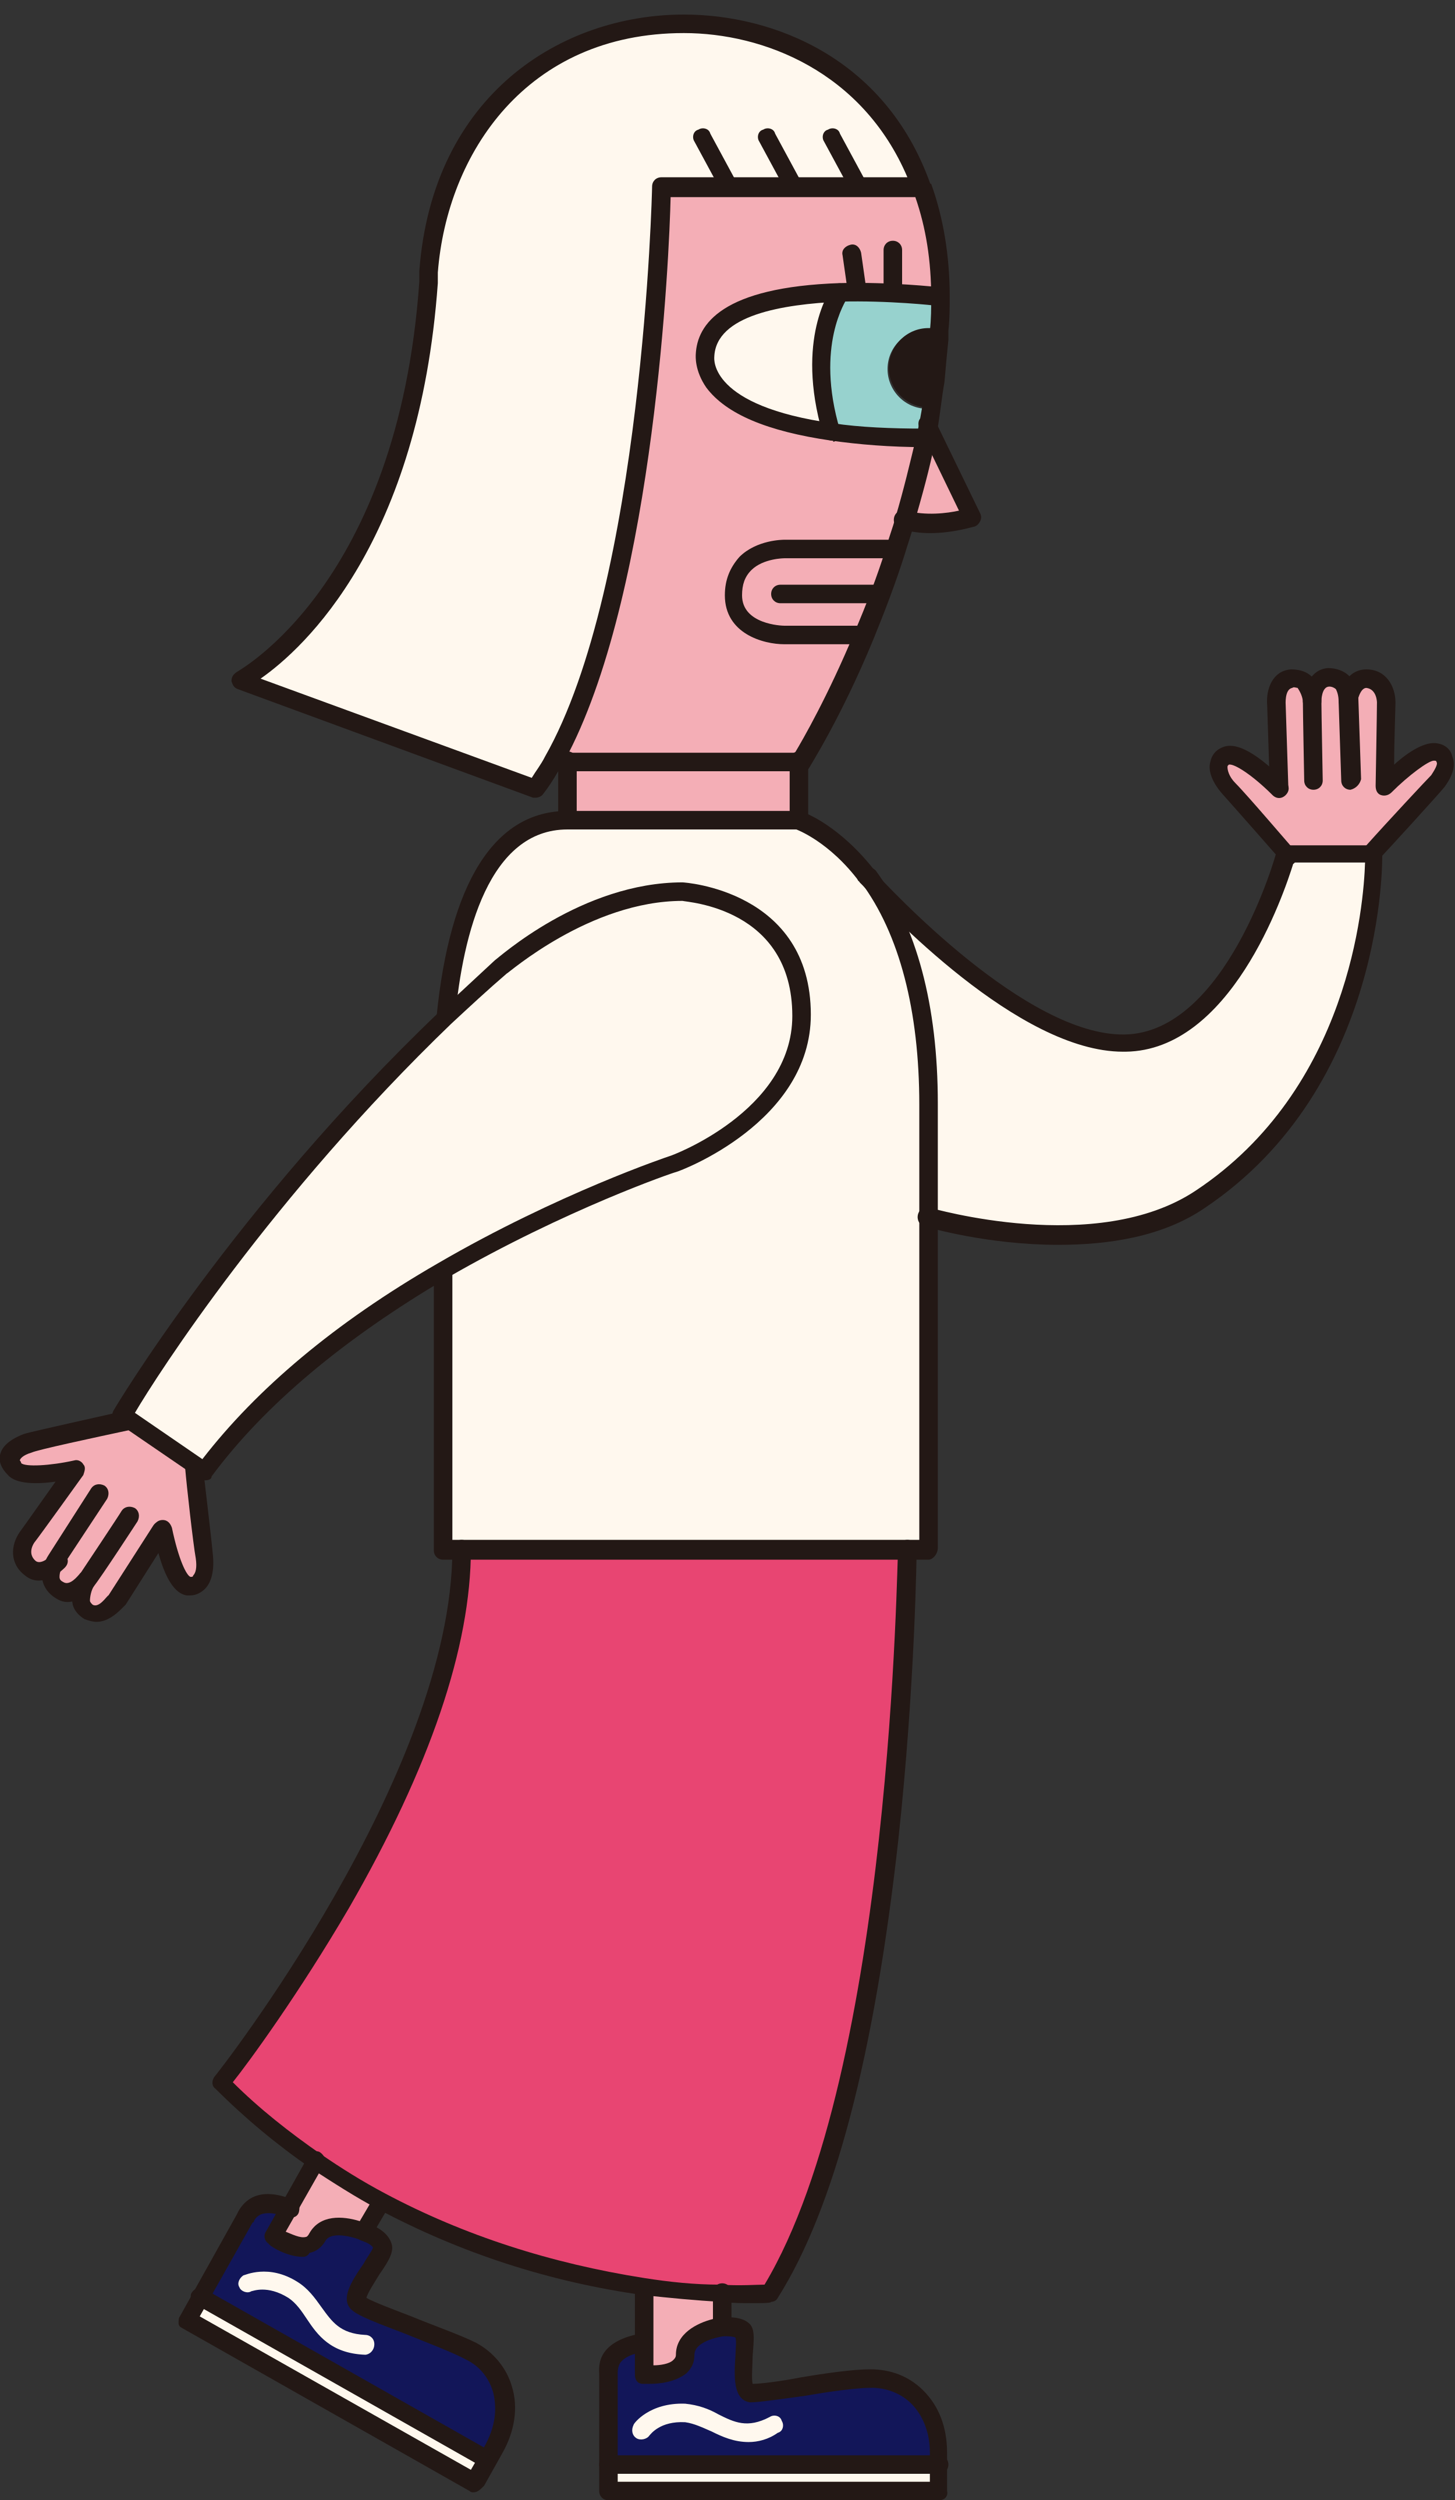 <?xml version="1.0" encoding="utf-8"?>
<svg version="1.1" id="the-element-walklady-1" xmlns="http://www.w3.org/2000/svg" xmlns:xlink="http://www.w3.org/1999/xlink" x="0px"
	 y="0px" viewBox="0 0 110 189" style="enable-background:new 0 0 110 189;" xml:space="preserve">
<rect x="0" y="0" width="110" height="189" fill="#333333" stroke="none"/>
<style type="text/css">
	.st0{fill:#FFF8EE;}
	.st1{fill:#97D2CE;}
	.st2{fill:#F4AEB6;}
	.st3{fill:#121659;}
	.st4{fill:#E84572;}
	.st5{fill:#231815;}
</style>
<g>
	<g>
		<rect x="49.9" y="19.5" class="st0" width="14.9" height="15.9"/>
		<g>
			<g id="XMLID_149_">
				<g>
					<path class="st1" d="M69.9,33.1c-2.8,0-5.1-0.2-7-0.4v0c-2-6.9,0.6-10.5,0.6-10.5v0c3.9-0.1,7.3,0.3,7.3,0.3H71
						c0,0.8,0,1.6-0.1,2.5c-0.2-0.1-0.5-0.1-0.8-0.1c-1.6,0-3,1.3-3,3c0,1.6,1.3,3,3,3l0.4-1.9c-0.1,1.1-0.3,2.2-0.5,3.3
						C70,32.4,69.9,32.8,69.9,33.1z"/>
					<path class="st2" d="M67.6,41.7c-0.8,2.3-1.6,4.5-2.4,6.4l0,0h-5.8c0,0-3.8-0.1-3.8-3c0-3.5,3.8-3.4,3.8-3.4h8.1L67.6,41.7z"/>
					
						<rect x="24.5" y="168.2" transform="matrix(0.492 -0.871 0.871 0.492 -144.349 113.974)" class="st0" width="2" height="24.9"/>
					<rect x="46" y="186.3" class="st0" width="24.9" height="2"/>
					<path class="st3" d="M27.1,174.2c0.9,0.7,6.2,2.4,8.5,3.6s3.4,4.3,1.7,7.4l-0.4,0.8l-21.7-12.3l3.4-6c0,0,0.6-1.9,3.4-0.8
						l-1.2,2.1c0,0,2.5,1.7,3.4,0.2c0.8-1.5,3.5-0.4,3.5-0.4s1.1,0.4,1.3,1C29.1,170.5,26.1,173.6,27.1,174.2z"/>
					<path class="st3" d="M56.7,180.9c1.1,0.1,6.6-1,9.1-1.1c2.5-0.1,5.1,2,5.1,5.6v0.9H46v-6.8c0,0-0.4-1.9,2.6-2.3v2.4
						c0,0,3,0.3,3-1.5c0-1.7,2.8-2.1,2.8-2.1s1.1-0.2,1.6,0.3C56.7,176.7,55.6,180.8,56.7,180.9z"/>
					<path class="st4" d="M34.9,117.2h33.7c0,0-0.2,39.9-10.3,56.2c0,0-1.4,0.1-3.8,0c-1.6-0.1-3.5-0.2-5.8-0.5
						c-5.4-0.8-12.6-2.5-19.8-6.4c-1.7-0.9-3.3-1.9-5-3c-2.4-1.7-4.8-3.6-7.1-5.9C16.8,157.5,34.9,134.6,34.9,117.2z"/>
					<path class="st0" d="M104,64.6c0,0,0.5,17-13.1,26.1C83,95.9,70.2,92,70.2,92c0-2.7,0-5.6,0-8.5c0-8.8-2.2-14.1-4.6-17.2
						c0.7,0.7,11.5,12.8,19.6,12.6c8.3-0.1,12.2-14.3,12.2-14.3h6.5H104z"/>
					<path class="st0" d="M70.2,92c0,14.3,0,25.1,0,25.1h-1.5H34.9h-1.4V96.1c9.1-5.3,17.4-8,17.4-8s9.7-3.5,9.7-11.3
						c0-8.9-9-9.4-9-9.4c-7.4,0-13.8,5.7-13.8,5.7c-1.4,1.3-2.8,2.5-4.2,3.8c0.6-6.3,2.6-14.9,9.2-14.9h17.5c0,0,2.6,0.9,5.1,4.3
						c0,0,0,0,0,0c2.3,3.2,4.6,8.5,4.6,17.2C70.2,86.5,70.2,89.3,70.2,92z"/>
					<path class="st0" d="M69.6,14.1H50c0,0-0.6,30.2-8.2,43.4c-0.4,0.8-0.9,1.5-1.4,2.1l-22.3-8.2c0,0,12.6-6.5,14.1-30.1l0-0.8
						c1-13.4,10.8-18.7,19.3-18.7C58.6,1.8,66.5,5.4,69.6,14.1z"/>
					<path class="st2" d="M54.5,173.4v2.6c0,0-2.8,0.3-2.8,2.1c0,1.7-3,1.5-3,1.5v-2.4v-3.7l0.1-0.6C51,173.2,52.9,173.3,54.5,173.4
						L54.5,173.4z"/>
					<path class="st2" d="M28.9,166.4l-0.1,0.2l-1.3,2.2c0,0-2.6-1.1-3.5,0.4c-0.9,1.5-3.4-0.2-3.4-0.2l1.2-2.1l2-3.6
						C25.6,164.5,27.2,165.5,28.9,166.4z"/>
					<path class="st2" d="M12.2,115.6l-3.3,5.2c0,0-1,1.6-2.1,1c-0.9-0.5-0.6-1.7-0.2-2.3c-0.1,0.1-1.1,1.4-2.1,0.8
						c-0.8-0.5-0.9-1.4-0.3-2.3c0,0-1.2,1.2-2.1,0.6c-0.9-0.7-0.6-1.8-0.2-2.3c0.4-0.5,3.7-5.1,3.7-5.1s-3.9,0.8-4.6,0
						c-0.6-0.6-0.2-1.4,1.1-1.9c0.6-0.2,7.8-1.7,7.8-1.7l4.7,3.2c0,0,0.7,5.9,0.8,7.1c0.2,1.3-0.3,2.3-1.2,2.2
						C13,119.7,12.3,115.7,12.2,115.6z"/>
					<path class="st2" d="M97.6,51.3c1.1-0.1,1.5,1,1.5,1.8c0-0.2,0.1-1.7,1.3-1.8c0.9-0.1,1.6,0.6,1.5,1.7c0,0,0.3-1.7,1.4-1.7
						c1.2,0,1.5,1.1,1.5,1.8c0,0.7-0.1,6.3-0.1,6.3s2.8-2.9,3.8-2.6c0.8,0.2,1,1,0.1,2.2c-0.4,0.5-4.9,5.4-4.9,5.4v0.2h-6.5
						c0,0-3.6-4.1-4.5-5.1c-0.8-0.9-1.1-2.1-0.2-2.5c1.1-0.5,3.9,2.3,4,2.5l-0.2-6.2C96.5,53.3,96.3,51.4,97.6,51.3z"/>
					<path class="st2" d="M70.1,32.1l3.4,7c0,0-2.7,0.9-5.2,0.2c0.6-2,1.1-4.1,1.6-6.3C69.9,32.8,70,32.4,70.1,32.1z"/>
					<polygon class="st2" points="60.5,57.5 60.5,62 42.9,62 42.9,57.5 51.7,57.5 					"/>
					<path class="st2" d="M70.9,22.4c0,0-3.5-0.4-7.3-0.3c-4.8,0.2-10.1,1.2-10.2,4.9c0,0-0.7,4.3,9.6,5.7c1.9,0.3,4.2,0.4,7,0.4
						c-0.4,2.2-1,4.3-1.6,6.3c-0.2,0.8-0.5,1.6-0.7,2.3l-0.1,0h-8.1c0,0-3.8-0.1-3.8,3.4c0,2.9,3.8,3,3.8,3h5.8l0,0
						c-2.4,5.8-4.7,9.5-4.7,9.5h-8.8h-8.7h-1.1C49.4,44.3,50,14.1,50,14.1h19.6c0.9,2.4,1.4,5.1,1.4,8.3H70.9z"/>
					<path class="st5" d="M71.4,25.1l-0.8,3.7c0.1-1,0.3-2.1,0.3-3.2c0-0.2,0-0.5,0-0.7C71.1,25,71.2,25,71.4,25.1z"/>
					<path class="st5" d="M70.9,25.6c-0.1,1.1-0.2,2.1-0.3,3.2c0,0,0,0,0,0.1l-0.4,1.9c-1.6,0-3-1.3-3-3c0-1.6,1.3-3,3-3
						c0.3,0,0.5,0,0.8,0.1C71,25.1,71,25.4,70.9,25.6z"/>
				</g>
				<g>
					<path class="st5" d="M70.3,40.3c-0.7,0-1.5-0.1-2.2-0.3c-0.4-0.1-0.6-0.5-0.5-0.9c0.1-0.4,0.5-0.6,0.9-0.5c1.5,0.4,3.1,0.2,4,0
						l-3-6.2c-0.1-0.3-0.1-0.6,0.1-0.8c0.3-0.3,0.7-0.3,1,0l0,0c0,0.1,0.1,0.1,0.1,0.2l3.4,7c0.1,0.2,0.1,0.4,0,0.6
						c-0.1,0.2-0.2,0.3-0.4,0.4C73.6,39.8,72.1,40.3,70.3,40.3z"/>
					<path class="st5" d="M65.1,48.7h-5.8c-1.6,0-4.5-0.8-4.5-3.7c0-1.2,0.4-2.1,1.1-2.9c1.3-1.3,3.3-1.3,3.4-1.3l8.1,0
						c0.4,0,0.7,0.3,0.7,0.7s-0.3,0.7-0.7,0.7h-8.1c0,0-1.6,0-2.5,0.9c-0.5,0.5-0.7,1.1-0.7,1.9c0,2.2,3,2.3,3.2,2.3l5.7,0
						c0.4,0,0.7,0.3,0.7,0.7S65.5,48.7,65.1,48.7z"/>
					<path class="st5" d="M66.3,45.6H59c-0.4,0-0.7-0.3-0.7-0.7s0.3-0.7,0.7-0.7h7.3c0.4,0,0.7,0.3,0.7,0.7S66.7,45.6,66.3,45.6z"/>
					<path class="st5" d="M70.1,33.8h-0.2c-2.6,0-5-0.2-7.1-0.5c-4.8-0.7-7.9-2-9.4-4c-0.9-1.3-0.8-2.4-0.8-2.5
						c0.1-2.3,2-5.1,10.9-5.4c3.9-0.1,7.3,0.3,7.4,0.3c0.4,0,0.6,0.4,0.6,0.8c0,0.4-0.4,0.7-0.8,0.6c0,0-3.5-0.4-7.2-0.3
						c-4.3,0.2-9.4,1-9.5,4.2c0,0.1-0.4,3.7,9,5c2,0.3,4.4,0.4,6.9,0.4h0.2c0.4,0,0.7,0.3,0.7,0.7S70.5,33.8,70.1,33.8z"/>
					<path class="st5" d="M62.9,33.3c-0.3,0-0.6-0.2-0.7-0.5c-2.1-7.2,0.6-10.9,0.7-11.1c0.2-0.3,0.7-0.4,1-0.1
						c0.3,0.2,0.4,0.7,0.1,1c0,0.1-2.4,3.5-0.5,9.9c0.1,0.4-0.1,0.8-0.5,0.9C63,33.3,63,33.3,62.9,33.3z"/>
					<path class="st5" d="M40.5,60.3c-0.1,0-0.2,0-0.2,0l-22.3-8.2c-0.3-0.1-0.4-0.3-0.5-0.6c0-0.3,0.1-0.5,0.4-0.7
						c0.1-0.1,12.2-6.6,13.8-29.5l0-0.8c1-13.4,10.8-19.4,20-19.4c6.8,0,15.2,3.3,18.6,12.7c0,0,0,0.1,0.1,0.1
						c0.9,2.5,1.4,5.4,1.4,8.5c0,0.8,0,1.7-0.1,2.6c0,0.3,0,0.5,0,0.7c-0.1,1-0.2,2-0.3,3.2c-0.2,1.1-0.3,2.2-0.5,3.4l-0.2,1
						c-0.4,2.1-1,4.2-1.6,6.3c-0.2,0.8-0.5,1.6-0.7,2.3c-0.7,2.2-1.5,4.3-2.4,6.5c-2.4,5.8-4.7,9.4-4.8,9.6
						c-0.1,0.2-0.3,0.3-0.6,0.3H42.2c-0.4,0.7-0.8,1.3-1.2,1.8C40.9,60.2,40.7,60.3,40.5,60.3z M19.7,51.3l20.5,7.5
						c0.3-0.5,0.7-1,1-1.6c0,0,0,0,0,0c7.4-13,8.1-42.8,8.1-43.1c0-0.4,0.3-0.7,0.7-0.7h18.6c-3.4-8-10.9-10.9-16.9-10.9
						c-11.9,0-17.9,9.1-18.6,18.1l0,0.8C31.7,41,23,49,19.7,51.3z M43,56.9h17.1c0.6-1,2.5-4.3,4.5-9.1c0.9-2.1,1.7-4.2,2.4-6.4
						c0.2-0.8,0.5-1.5,0.7-2.3c0.6-2,1.1-4.1,1.6-6.2l0.2-0.9c0.2-1.1,0.4-2.2,0.5-3.2c0.2-1.2,0.3-2.2,0.3-3.2c0-0.2,0-0.4,0-0.6
						c0.1-0.9,0.1-1.7,0.1-2.5c0-2.8-0.4-5.3-1.2-7.6H50.7C50.6,19.3,49.5,44.2,43,56.9z"/>
					<path class="st5" d="M60.5,62.7H42.9c-0.4,0-0.7-0.3-0.7-0.7v-4.5c0-0.4,0.3-0.7,0.7-0.7s0.7,0.3,0.7,0.7v3.8h16.1v-3.8
						c0-0.4,0.3-0.7,0.7-0.7s0.7,0.3,0.7,0.7V62C61.2,62.4,60.8,62.7,60.5,62.7z"/>
					<path class="st5" d="M70.2,117.9H33.5c-0.4,0-0.7-0.3-0.7-0.7V83.4c0-0.1-0.1-2.9,0.2-6.5c1-10.2,4.4-15.6,9.9-15.6
						c0.4,0,0.7,0.3,0.7,0.7s-0.3,0.7-0.7,0.7c-5.9,0-7.9,7.8-8.5,14.3c-0.3,3.5-0.2,6.3-0.2,6.3l0,33.1h35.3V83.5
						c0-7.1-1.5-12.9-4.4-16.8c-0.2-0.3-0.2-0.7,0.1-1c0.3-0.2,0.7-0.2,1,0.1c3.1,4.2,4.7,10.2,4.7,17.6v33.6
						C70.9,117.5,70.5,117.9,70.2,117.9z"/>
					<path class="st5" d="M65.6,67c-0.2,0-0.4-0.1-0.6-0.3c-2.3-3.1-4.8-4-4.8-4c-0.4-0.1-0.6-0.5-0.4-0.9c0.1-0.4,0.5-0.6,0.9-0.4
						c0.1,0,2.8,1,5.5,4.5c0.2,0.3,0.2,0.7-0.1,1C65.9,66.9,65.7,67,65.6,67z"/>
					<path class="st5" d="M56.7,174.1c-0.6,0-1.3,0-2.2-0.1c-1.9-0.1-3.9-0.3-5.8-0.5c-7.2-1-13.9-3.2-20.1-6.5
						c-1.7-0.9-3.4-2-5.1-3.1c-2.6-1.8-5-3.8-7.2-6c-0.3-0.2-0.3-0.6-0.1-0.9c0.2-0.2,18-22.9,18-39.9c0-0.4,0.3-0.7,0.7-0.7
						s0.7,0.3,0.7,0.7c0,7.4-3.1,16.5-9.2,27.1c-3.8,6.5-7.6,11.7-8.8,13.2c2,2,4.3,3.8,6.6,5.4c1.6,1.1,3.2,2.1,4.9,3
						c6,3.2,12.6,5.3,19.6,6.4c1.9,0.3,3.8,0.5,5.7,0.5c1.6,0.1,2.8,0,3.4,0c9.7-16.2,10-55.2,10.1-55.6c0-0.4,0.3-0.7,0.7-0.7
						c0,0,0,0,0,0c0.4,0,0.7,0.3,0.7,0.7c0,0.1-0.1,10.2-1.4,22.1c-1.8,16.1-4.8,27.7-9.1,34.5c-0.1,0.2-0.3,0.3-0.5,0.3
						C58.3,174.1,57.7,174.1,56.7,174.1z"/>
					<path class="st5" d="M49.1,180.2c-0.3,0-0.4,0-0.5,0c-0.4,0-0.6-0.3-0.6-0.7v-6.1c0-0.4,0.3-0.7,0.7-0.7s0.7,0.3,0.7,0.7v5.4
						c0.5,0,1.2-0.1,1.5-0.4c0.1-0.1,0.2-0.2,0.2-0.4c0-1.6,1.6-2.4,2.8-2.7v-2c0-0.4,0.3-0.7,0.7-0.7s0.7,0.3,0.7,0.7v2.6
						c0,0.3-0.3,0.6-0.6,0.7c0,0-2.2,0.3-2.2,1.4c0,0.6-0.2,1-0.6,1.4C51,180.1,49.8,180.2,49.1,180.2z"/>
					<path class="st5" d="M71,189H46c-0.4,0-0.7-0.3-0.7-0.7v-8.8c0-0.3-0.1-1,0.4-1.7c0.5-0.7,1.5-1.2,2.8-1.4
						c0.4,0,0.7,0.2,0.8,0.6c0,0.4-0.2,0.7-0.6,0.8c-0.9,0.1-1.5,0.4-1.8,0.8c-0.2,0.3-0.2,0.7-0.2,0.7c0,0,0,0.1,0,0.1v8.2h23.6
						v-2.2c0-1.9-0.8-3.1-1.4-3.7c-0.8-0.8-1.9-1.2-3-1.2c-1.2,0-3.3,0.3-5,0.6c-2.2,0.3-3.6,0.5-4.2,0.5c-1.3-0.2-1.2-2-1.1-3.5
						c0-0.4,0.1-1.1,0-1.4c-0.2-0.1-0.7-0.1-1-0.1c-0.4,0.1-0.7-0.2-0.8-0.6c-0.1-0.4,0.2-0.7,0.6-0.8c0.2,0,1.5-0.2,2.2,0.4
						c0.5,0.4,0.4,1.2,0.3,2.5c0,0.6-0.1,1.7,0,2.1c0.6,0,2.2-0.2,3.7-0.5c1.8-0.3,3.9-0.6,5.2-0.6c1.5,0,2.9,0.5,4,1.6
						c1.2,1.2,1.8,2.8,1.8,4.7v2.9C71.7,188.7,71.4,189,71,189z M55.7,176.8C55.7,176.8,55.7,176.8,55.7,176.8
						C55.7,176.8,55.7,176.8,55.7,176.8z"/>
					<path class="st5" d="M71,187H46c-0.4,0-0.7-0.3-0.7-0.7c0-0.4,0.3-0.7,0.7-0.7H71c0.4,0,0.7,0.3,0.7,0.7
						C71.7,186.7,71.4,187,71,187z"/>
					<path class="st5" d="M80,94.1c-5.3,0-9.8-1.3-10.1-1.4c-0.4-0.1-0.6-0.5-0.5-0.9c0.1-0.4,0.5-0.6,0.9-0.5
						c0.1,0,12.6,3.7,20.1-1.3c11.6-7.7,12.7-21.6,12.8-24.8h-5.4c-0.8,2.6-4.8,14.2-12.7,14.3c-0.1,0-0.1,0-0.2,0
						c-7.9,0-17.9-10.7-19.9-12.8c0,0,0-0.1-0.1-0.1c-0.2-0.3-0.2-0.7,0-0.9c0.3-0.3,0.7-0.3,1,0c0,0,0.1,0.1,0.1,0.1
						c1.3,1.4,11.6,12.5,19,12.4c7.7-0.1,11.5-13.7,11.5-13.8c0.1-0.3,0.4-0.5,0.7-0.5h6.6c0.4,0,0.7,0.3,0.7,0.7
						c0,0.2,0.3,17.5-13.4,26.7C87.9,93.5,83.8,94.1,80,94.1z"/>
					<path class="st5" d="M102.1,59.7c-0.4,0-0.7-0.3-0.7-0.7l-0.2-6c0-0.4-0.1-0.7-0.2-0.9c-0.1-0.1-0.3-0.2-0.5-0.2
						c-0.6,0-0.6,1.1-0.6,1.1c0,0.4-0.3,0.7-0.7,0.7c-0.4,0-0.7-0.3-0.7-0.7c0.1-1.1,0.6-2.4,1.9-2.5c0.6,0,1.2,0.2,1.6,0.6
						c0.5,0.5,0.7,1.1,0.7,1.9l0.2,5.9C102.8,59.3,102.5,59.6,102.1,59.7C102.1,59.7,102.1,59.7,102.1,59.7z"/>
					<path class="st5" d="M96.7,60.2c-0.4,0-0.7-0.3-0.7-0.7l-0.2-6.2c-0.1-1.2,0.4-2.6,1.8-2.7c0.5,0,1,0.1,1.4,0.4
						c0.8,0.6,0.9,1.7,0.9,2c0,0.8,0.1,5.8,0.1,6c0,0.4-0.3,0.7-0.7,0.7c0,0,0,0,0,0c-0.4,0-0.7-0.3-0.7-0.7c0-0.1-0.1-5.2-0.1-5.9
						c0-0.4-0.2-0.8-0.4-1.1C98,52,97.8,51.9,97.7,52c-0.6,0.1-0.5,1.3-0.5,1.3l0.2,6.2C97.4,59.8,97.1,60.2,96.7,60.2
						C96.7,60.2,96.7,60.2,96.7,60.2z"/>
					<path class="st5" d="M97.4,65.3c-0.2,0-0.4-0.1-0.5-0.2c0,0-3.6-4.1-4.5-5.1c-0.7-0.8-1.1-1.7-0.9-2.4c0.1-0.5,0.4-0.9,0.9-1.1
						c1.3-0.6,3.3,1.1,4.8,2.6c0.3,0.3,0.3,0.7,0,1c-0.3,0.3-0.7,0.3-1,0c-1.5-1.5-2.9-2.4-3.3-2.3c-0.1,0.1-0.1,0.1-0.1,0.2
						c0,0.2,0.1,0.7,0.6,1.2c0.9,0.9,4.3,4.9,4.5,5.1c0.3,0.3,0.2,0.7-0.1,1C97.7,65.2,97.5,65.3,97.4,65.3z"/>
					<path class="st5" d="M103.8,65.1c-0.2,0-0.3-0.1-0.5-0.2c-0.3-0.3-0.3-0.7,0-1c1.7-1.9,4.6-5,4.9-5.3c0.4-0.6,0.5-0.9,0.4-1
						c0-0.1-0.1-0.1-0.2-0.1c-0.4,0-1.9,1.1-3.2,2.4c-0.2,0.2-0.5,0.3-0.8,0.2c-0.3-0.1-0.4-0.4-0.4-0.7c0,0,0.1-5.6,0.1-6.3
						c0,0,0-1-0.8-1.1c0,0,0,0,0,0c-0.5,0-0.7,1.1-0.7,1.1c-0.1,0.4-0.4,0.6-0.8,0.6c-0.4-0.1-0.6-0.4-0.6-0.8
						c0.1-0.9,0.7-2.3,2.1-2.3c1.5,0,2.2,1.3,2.2,2.5c0,0.4-0.1,2.9-0.1,4.7c1.1-1,2.4-1.8,3.3-1.6c0.6,0.1,1,0.5,1.1,1
						c0.2,0.5,0.2,1.2-0.6,2.3c-0.4,0.5-4.5,5-5,5.5C104.2,65,104,65.1,103.8,65.1z"/>
					<path class="st5" d="M5.1,121.1c-0.3,0-0.6-0.1-0.9-0.3c-0.5-0.3-0.9-0.8-1-1.4c-0.1-0.6,0.1-1.3,0.5-1.9l3.2-5
						c0.2-0.3,0.6-0.4,1-0.2c0.3,0.2,0.4,0.6,0.2,1l-3.3,5c-0.2,0.3-0.3,0.6-0.3,0.9c0,0.2,0.1,0.3,0.3,0.4c0.5,0.3,1.1-0.5,1.2-0.6
						c0.2-0.3,0.7-0.3,1-0.1c0.3,0.2,0.3,0.7,0.1,1C6.6,120.5,5.9,121.1,5.1,121.1z"/>
					<path class="st5" d="M7.3,122.6c-0.3,0-0.6-0.1-0.9-0.2c-0.5-0.3-0.8-0.7-0.9-1.1c-0.2-0.9,0.2-1.8,0.4-2.1c0,0,0,0,0,0
						c0.4-0.6,3.2-4.8,3.3-5c0.2-0.3,0.6-0.4,1-0.2c0.3,0.2,0.4,0.6,0.2,1c0,0-2.8,4.3-3.3,4.9c0,0,0,0,0,0v0
						c-0.2,0.3-0.3,0.8-0.3,1.1c0,0.1,0.1,0.2,0.2,0.3c0.5,0.3,1.1-0.7,1.2-0.7l3.4-5.3c0.2-0.3,0.6-0.4,1-0.2
						c0.3,0.2,0.4,0.6,0.2,1l-3.3,5.2C9.1,121.7,8.3,122.6,7.3,122.6z"/>
					<path class="st5" d="M14.4,120.6c-0.1,0-0.2,0-0.3,0c-1.1-0.2-1.9-1.8-2.5-4.8c0,0,0-0.1,0-0.2c0-0.4,0.3-0.7,0.7-0.7
						c0.4,0,0.6,0.3,0.7,0.6c0.5,2.4,1.1,3.6,1.4,3.7c0.1,0,0.2,0,0.2-0.1c0.2-0.2,0.3-0.6,0.2-1.3c-0.2-1.1-0.7-5.6-0.8-6.8
						l-4.2-2.9c-2.8,0.6-7,1.5-7.4,1.7c-0.7,0.2-0.9,0.5-0.9,0.6c0,0,0.1,0.1,0.1,0.2c0.3,0.3,2.2,0.2,4-0.2
						c0.3-0.1,0.6,0.1,0.7,0.3c0.2,0.2,0.1,0.5,0,0.8c0,0-3.3,4.6-3.7,5.1c0,0-0.6,0.8,0.1,1.4c0.4,0.3,1.1-0.3,1.2-0.5
						c0.3-0.3,0.7-0.3,1,0c0.3,0.3,0.3,0.7,0,1c-0.6,0.6-1.9,1.5-3,0.6c-1.2-0.9-1.1-2.3-0.4-3.3c0.3-0.4,1.7-2.4,2.7-3.8
						c-1.4,0.2-3,0.2-3.6-0.5C0.1,111-0.1,110.5,0,110c0.1-0.5,0.5-1.1,1.8-1.6c0.6-0.2,6.6-1.5,7.8-1.8c0.2,0,0.4,0,0.5,0.1L15,110
						c0.2,0.1,0.3,0.3,0.3,0.5c0,0.1,0.7,5.9,0.8,7.1c0.1,1.1-0.1,2-0.6,2.5C15.2,120.4,14.8,120.6,14.4,120.6z"/>
					<path class="st5" d="M64.8,22.7c-0.3,0-0.6-0.2-0.7-0.6l-0.4-2.8c-0.1-0.4,0.2-0.7,0.6-0.8c0.4-0.1,0.7,0.2,0.8,0.6l0.4,2.8
						c0.1,0.4-0.2,0.7-0.6,0.8C64.9,22.6,64.9,22.7,64.8,22.7z"/>
					<path class="st5" d="M67.5,22.5c-0.4,0-0.7-0.3-0.7-0.7v-2.9c0-0.4,0.3-0.7,0.7-0.7s0.7,0.3,0.7,0.7v2.9
						C68.2,22.2,67.8,22.5,67.5,22.5z"/>
					<path class="st0" d="M56.6,184.6c-1.1,0-2-0.4-2.8-0.8c-0.7-0.3-1.3-0.6-2-0.7c-1.9-0.1-2.6,0.9-2.7,1c-0.2,0.3-0.7,0.4-1,0.2
						c-0.3-0.2-0.4-0.6-0.2-1c0-0.1,1.2-1.7,3.9-1.6c1,0.1,1.8,0.4,2.5,0.8c1.2,0.6,2.2,1.1,3.9,0.2c0.3-0.2,0.8-0.1,0.9,0.3
						c0.2,0.3,0.1,0.8-0.3,0.9C58.1,184.4,57.3,184.6,56.6,184.6z"/>
					<path class="st5" d="M22.9,170.6c-1.2,0-2.5-0.8-2.6-1c-0.3-0.2-0.4-0.6-0.2-0.9l3.2-5.7c0.2-0.3,0.6-0.5,0.9-0.3
						c0.3,0.2,0.5,0.6,0.3,0.9l-2.9,5.1c0.5,0.2,1.1,0.5,1.5,0.4c0.1,0,0.2-0.1,0.3-0.3c0.8-1.4,2.5-1.3,3.8-0.9l1-1.7
						c0.2-0.3,0.6-0.4,0.9-0.3c0.3,0.2,0.4,0.6,0.3,0.9l-1.3,2.2c-0.2,0.3-0.5,0.4-0.9,0.3c0,0-2.1-0.8-2.6,0.1
						c-0.3,0.5-0.7,0.8-1.2,0.9C23.3,170.5,23.1,170.6,22.9,170.6z"/>
					<path class="st5" d="M35.8,188.4c-0.1,0-0.2,0-0.3-0.1L13.8,176c-0.2-0.1-0.3-0.2-0.3-0.4c0-0.2,0-0.4,0.1-0.5l4.3-7.7
						c0.1-0.2,0.4-0.9,1.2-1.3c0.8-0.4,1.9-0.3,3.1,0.2c0.4,0.1,0.5,0.5,0.4,0.9c-0.1,0.4-0.5,0.5-0.9,0.4c-0.8-0.3-1.5-0.4-2-0.2
						c-0.4,0.2-0.5,0.5-0.5,0.5c0,0,0,0.1-0.1,0.1l-4,7.1l20.5,11.6l1.1-1.9c0.9-1.7,0.8-3,0.6-3.9c-0.3-1.1-1-2-2-2.5
						c-1.1-0.6-3-1.3-4.7-2c-2.1-0.8-3.4-1.3-3.9-1.7c-1.1-0.8-0.1-2.3,0.8-3.6c0.2-0.4,0.6-0.9,0.7-1.2c-0.1-0.2-0.5-0.4-0.8-0.5
						c-0.4-0.1-0.6-0.5-0.4-0.9c0.1-0.4,0.5-0.6,0.9-0.4c0.2,0.1,1.4,0.5,1.7,1.5c0.2,0.6-0.2,1.3-0.9,2.3c-0.3,0.5-0.9,1.4-1,1.8
						c0.5,0.3,2.1,0.9,3.4,1.4c1.7,0.7,3.7,1.4,4.9,2c1.3,0.7,2.3,1.9,2.7,3.3c0.5,1.6,0.2,3.4-0.7,5l-1.4,2.5
						C36.3,188.2,36.1,188.4,35.8,188.4z M28.2,170.1L28.2,170.1L28.2,170.1z"/>
					<path class="st5" d="M36.8,186.6c-0.1,0-0.2,0-0.3-0.1l-21.7-12.3c-0.3-0.2-0.5-0.6-0.3-0.9c0.2-0.3,0.6-0.5,0.9-0.3l21.7,12.3
						c0.3,0.2,0.5,0.6,0.3,0.9C37.3,186.5,37.1,186.6,36.8,186.6z"/>
					<path class="st0" d="M27.6,178C27.6,178,27.6,178,27.6,178c-2.6-0.1-3.6-1.5-4.4-2.7c-0.4-0.6-0.8-1.2-1.4-1.6
						c-1.6-1-2.7-0.5-2.8-0.5c-0.3,0.2-0.8,0-0.9-0.3c-0.2-0.3,0-0.7,0.3-0.9c0.1,0,1.9-0.9,4.1,0.5c0.8,0.5,1.3,1.2,1.8,1.9
						c0.8,1.1,1.4,2,3.3,2.1c0.4,0,0.7,0.3,0.7,0.7C28.3,177.7,27.9,178,27.6,178z"/>
				</g>
			</g>
			<g>
				<path class="st0" d="M9.9,107.4l-0.6-0.4c0,0,9-15.2,24.5-30c1.3-1.3,2.7-2.6,4.2-3.8c0,0,6.4-5.7,13.8-5.7c0,0,9,0.4,9,9.4
					c0,7.8-9.7,11.3-9.7,11.3s-8.3,2.7-17.4,8c-6.4,3.8-13.3,8.8-18,15.2l-1-0.7L9.9,107.4z"/>
				<path class="st5" d="M15.5,111.9c-0.1,0-0.3,0-0.4-0.1l-5.7-3.9c0,0,0,0,0,0l-0.6-0.4c-0.3-0.2-0.4-0.6-0.2-0.9
					c0.1-0.2,9.2-15.4,24.6-30.1c1.4-1.3,2.8-2.6,4.2-3.9c0.3-0.2,6.6-5.9,14.2-5.9c0.1,0,9.7,0.6,9.7,10c0,8.1-9.8,11.8-10.2,11.9
					c-0.1,0-8.3,2.8-17.3,8c-7.8,4.6-13.8,9.6-17.8,15C16,111.8,15.8,111.9,15.5,111.9z M10.2,106.8l5.1,3.5
					c4.1-5.3,10-10.3,17.8-14.8c9.1-5.3,17.5-8.1,17.5-8.1c0.1,0,9.3-3.4,9.3-10.6c0-8.2-8-8.6-8.3-8.7c-7,0-13.2,5.5-13.3,5.5
					c-1.4,1.2-2.8,2.5-4.2,3.8C20.6,90.4,11.9,103.9,10.2,106.8L10.2,106.8z"/>
			</g>
		</g>
	</g>
	<path class="st5" d="M55.1,14.8c-0.2,0-0.5-0.1-0.6-0.4l-2-3.7c-0.2-0.3-0.1-0.8,0.3-0.9c0.3-0.2,0.8-0.1,0.9,0.3l2,3.7
		c0.2,0.3,0.1,0.8-0.3,0.9C55.3,14.8,55.2,14.8,55.1,14.8z"/>
	<path class="st5" d="M60,14.8c-0.2,0-0.5-0.1-0.6-0.4l-2-3.7c-0.2-0.3-0.1-0.8,0.3-0.9c0.3-0.2,0.8-0.1,0.9,0.3l2,3.7
		c0.2,0.3,0.1,0.8-0.3,0.9C60.2,14.8,60.1,14.8,60,14.8z"/>
	<path class="st5" d="M64.9,14.8c-0.2,0-0.5-0.1-0.6-0.4l-2-3.7c-0.2-0.3-0.1-0.8,0.3-0.9c0.3-0.2,0.8-0.1,0.9,0.3l2,3.7
		c0.2,0.3,0.1,0.8-0.3,0.9C65.1,14.8,65,14.8,64.9,14.8z"/>
</g>
</svg>
